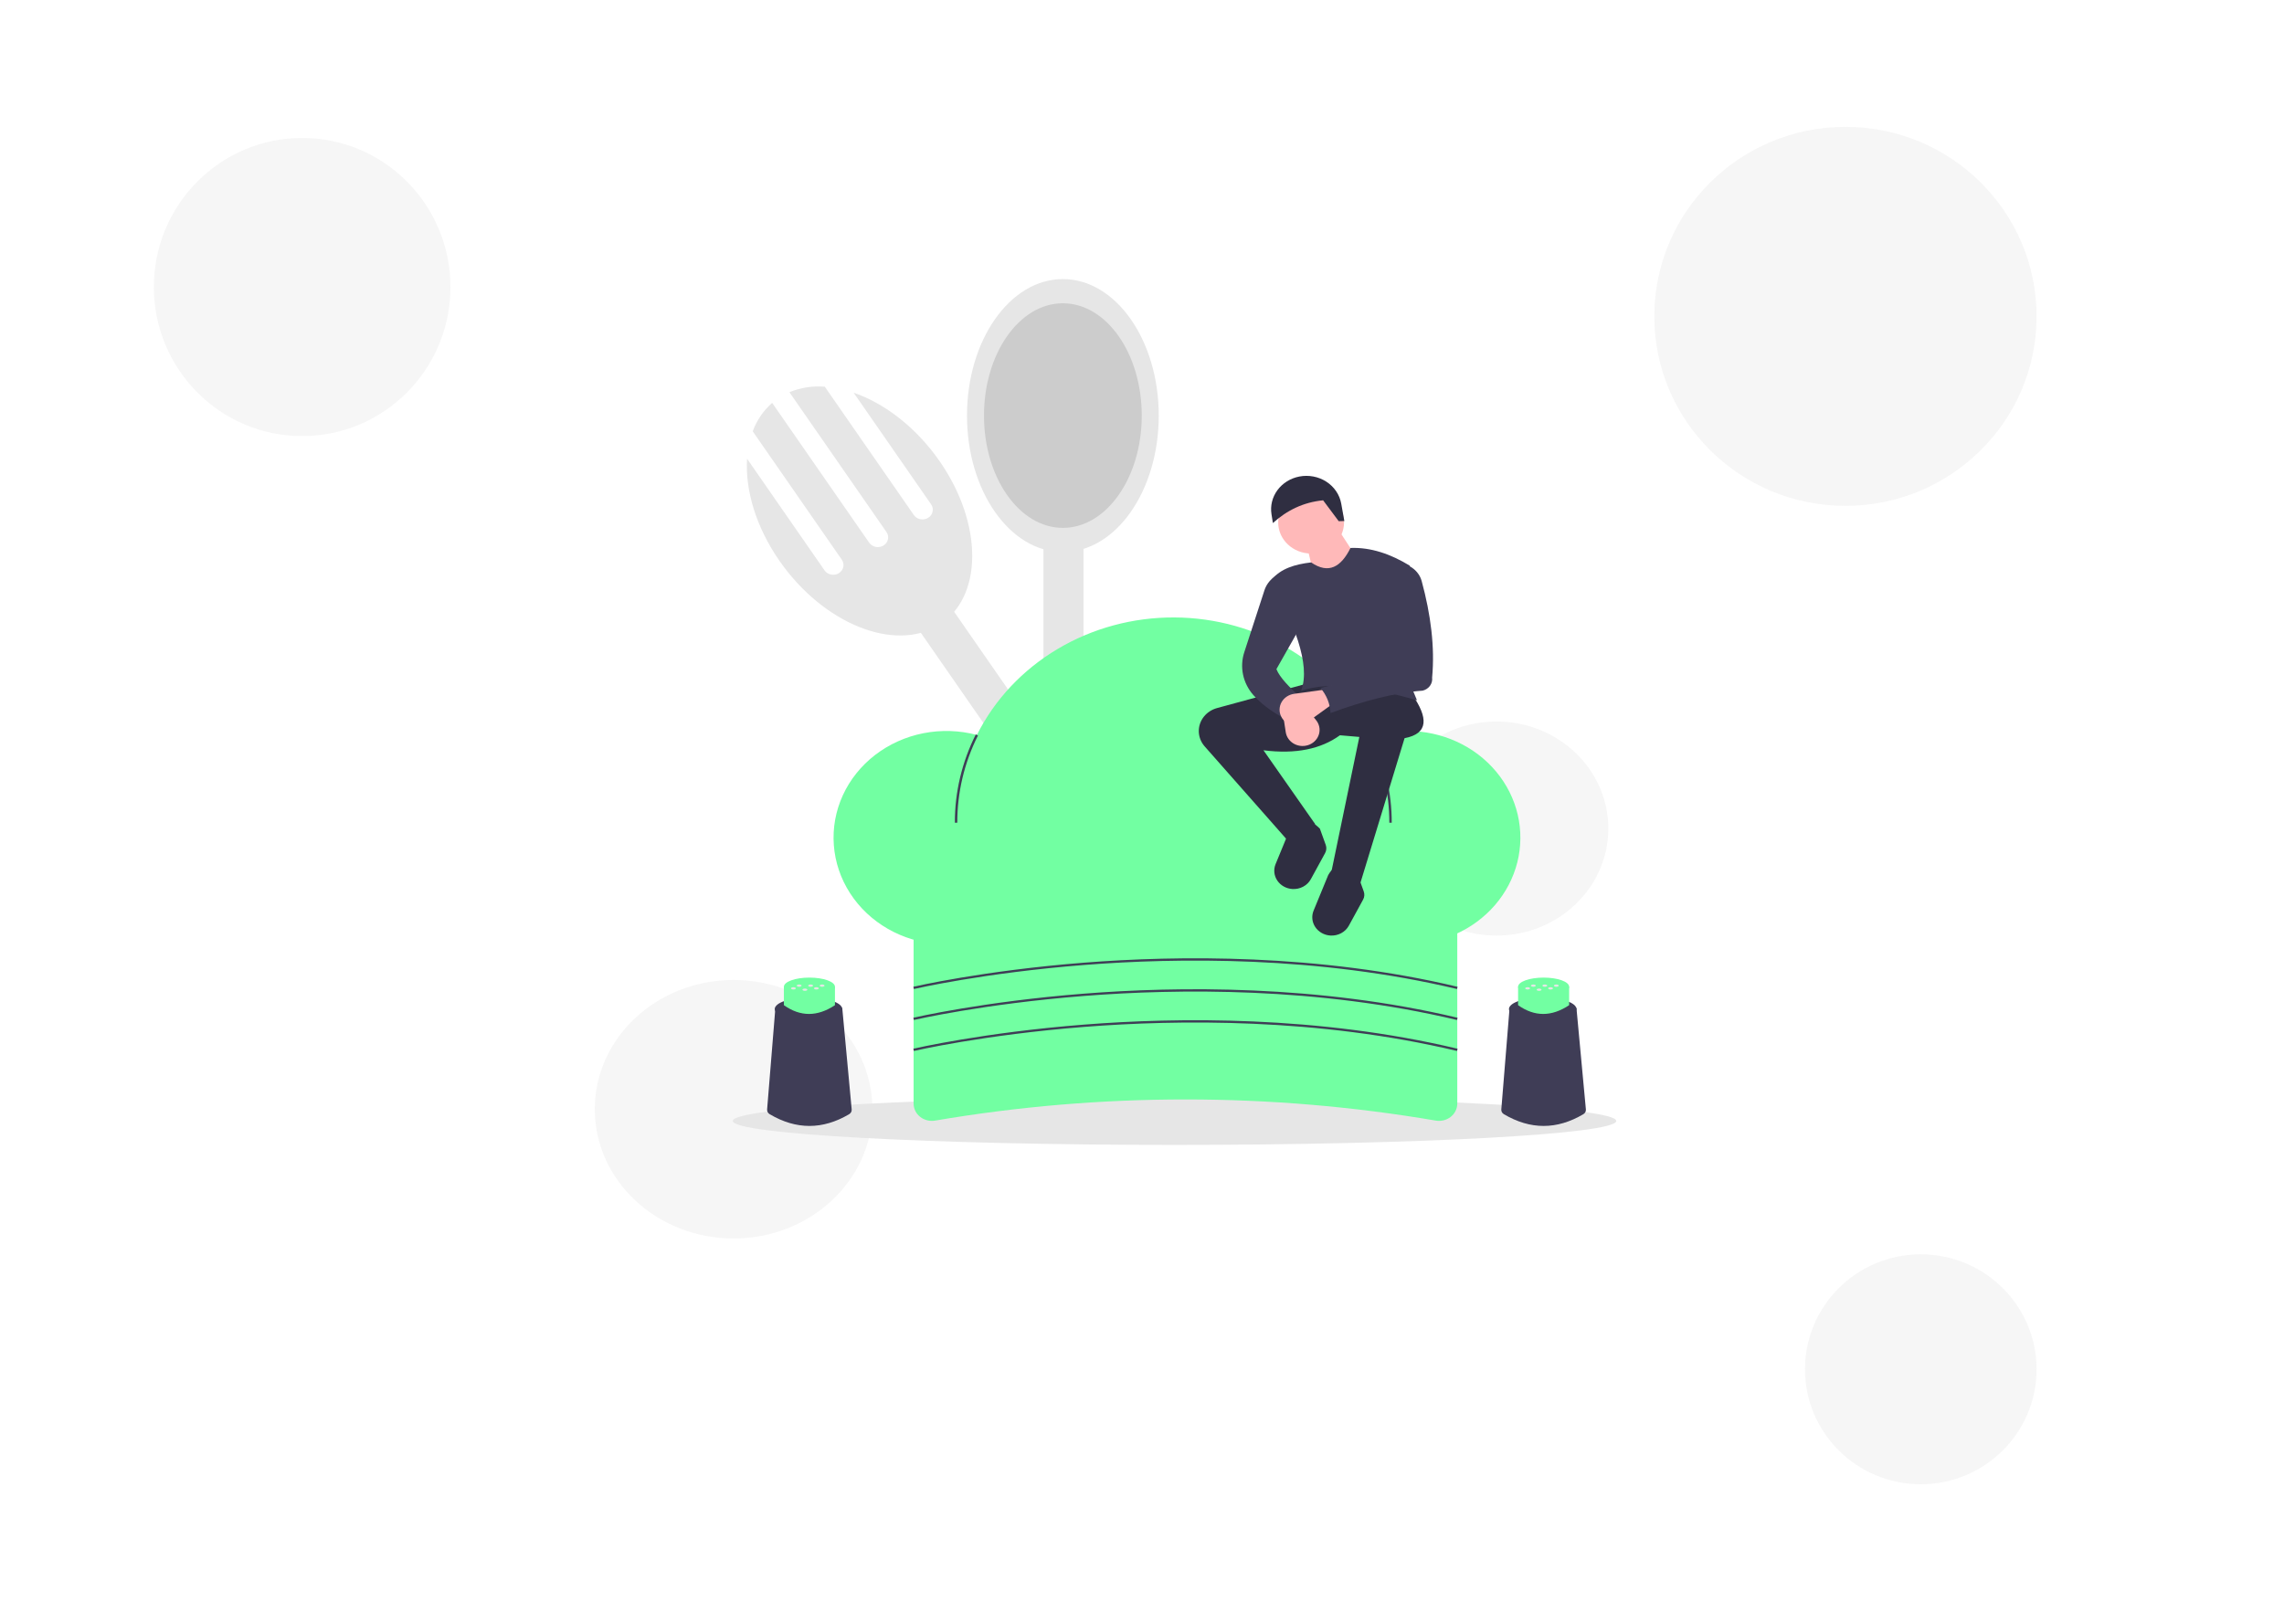 <svg width="1440" height="1024" viewBox="0 0 1440 1024" fill="none" xmlns="http://www.w3.org/2000/svg">
<ellipse cx="190.5" cy="181" rx="93.5" ry="94" fill="#C4C4C4" fill-opacity="0.15"/>
<ellipse cx="1163.5" cy="199.5" rx="120.5" ry="119.5" fill="#C4C4C4" fill-opacity="0.15"/>
<ellipse cx="943.5" cy="522.5" rx="70.5" ry="67.5" fill="#C4C4C4" fill-opacity="0.15"/>
<ellipse cx="462.5" cy="699.5" rx="87.5" ry="81.5" fill="#C4C4C4" fill-opacity="0.15"/>
<ellipse cx="1211" cy="863.5" rx="73" ry="72.5" fill="#C4C4C4" fill-opacity="0.15"/>
<path d="M588.455 366.906L567.342 379.997L787.22 696.916L808.333 683.826L588.455 366.906Z" fill="#E6E6E6"/>
<path d="M538.192 247.641L587.04 318.048C587.986 319.411 588.32 321.074 587.969 322.67C587.618 324.267 586.61 325.666 585.168 326.56C583.726 327.455 581.967 327.771 580.278 327.439C578.589 327.107 577.109 326.155 576.163 324.791L520.007 243.85C512.384 243.248 504.723 244.438 497.704 247.313L558.889 335.502C559.835 336.865 560.168 338.528 559.817 340.124C559.466 341.72 558.459 343.119 557.017 344.013C555.575 344.907 553.816 345.223 552.128 344.891C550.439 344.56 548.959 343.608 548.013 342.245L486.828 254.056C481.242 258.996 477.036 265.165 474.582 272.014L530.739 352.955C531.684 354.319 532.018 355.981 531.667 357.577C531.316 359.173 530.308 360.572 528.866 361.466C527.424 362.36 525.666 362.677 523.977 362.345C522.289 362.014 520.809 361.062 519.863 359.699L471.015 289.292C469.76 308.923 476.531 332.191 491.369 353.579C518.947 393.328 563.932 411.521 591.846 394.213C619.76 376.906 620.032 330.653 592.454 290.904C577.616 269.516 557.738 254.375 538.192 247.641Z" fill="#E6E6E6"/>
<path d="M683.117 323.551H657.868V702.554H683.117V323.551Z" fill="#E6E6E6"/>
<path d="M670.11 348.143C703.492 348.143 730.554 309.607 730.554 262.071C730.554 214.535 703.492 176 670.11 176C636.728 176 609.666 214.535 609.666 262.071C609.666 309.607 636.728 348.143 670.11 348.143Z" fill="#E6E6E6"/>
<path d="M670.11 332.89C697.576 332.89 719.842 301.183 719.842 262.071C719.842 222.96 697.576 191.253 670.11 191.253C642.644 191.253 620.378 222.96 620.378 262.071C620.378 301.183 642.644 332.89 670.11 332.89Z" fill="#CCCCCC"/>
<path d="M740.5 722C894.311 722 1019 715.237 1019 706.894C1019 698.551 894.311 691.788 740.5 691.788C586.689 691.788 462 698.551 462 706.894C462 715.237 586.689 722 740.5 722Z" fill="#E6E6E6"/>
<path d="M905.204 706.672C800.833 688.888 693.939 688.888 589.568 706.672C587.911 706.956 586.207 706.892 584.578 706.486C582.949 706.08 581.434 705.34 580.14 704.32C578.846 703.3 577.805 702.023 577.09 700.581C576.375 699.139 576.003 697.566 576.001 695.973V560.79H918.771V695.973C918.769 697.566 918.397 699.139 917.682 700.581C916.967 702.023 915.926 703.3 914.632 704.32C913.338 705.34 911.823 706.08 910.194 706.486C908.565 706.892 906.861 706.956 905.204 706.672V706.672Z" fill="#72FFA2"/>
<path d="M887.401 460.976C879.487 460.969 871.626 462.212 864.145 464.655C853.234 442.281 835.798 423.315 813.884 409.98C791.97 396.645 766.488 389.496 740.427 389.372C714.366 389.247 688.808 396.153 666.753 409.277C644.698 422.402 627.06 441.201 615.91 463.469C604.931 460.557 593.372 460.183 582.207 462.377C571.043 464.571 560.599 469.269 551.757 476.076C542.915 482.883 535.933 491.599 531.398 501.49C526.864 511.381 524.911 522.158 525.703 532.912C526.495 543.665 530.01 554.082 535.951 563.283C541.891 572.485 550.084 580.202 559.839 585.784C569.594 591.367 580.626 594.652 592.004 595.361C603.382 596.071 614.775 594.186 625.221 589.864C637.777 607.951 654.927 622.775 675.103 632.984C695.28 643.193 717.841 648.46 740.725 648.304C763.609 648.149 786.087 642.575 806.106 632.093C826.125 621.611 843.047 606.554 855.327 588.299C864.92 592.877 875.485 595.342 886.23 595.508C896.975 595.674 907.621 593.538 917.367 589.259C927.114 584.98 935.709 578.67 942.508 570.803C949.306 562.935 954.131 553.713 956.62 543.831C959.11 533.948 959.2 523.661 956.882 513.741C954.565 503.821 949.901 494.526 943.241 486.553C936.58 478.581 928.096 472.138 918.425 467.708C908.754 463.278 898.148 460.976 887.401 460.976V460.976Z" fill="#72FFA2"/>
<path d="M603.545 518.839H602.015C601.963 499.58 606.472 480.554 615.211 463.156L616.594 463.776C607.952 480.979 603.493 499.794 603.545 518.839V518.839Z" fill="#3F3D56"/>
<path d="M877.455 518.839H875.924C875.972 500.233 871.717 481.842 863.458 464.953L864.848 464.347C873.2 481.426 877.503 500.024 877.455 518.839V518.839Z" fill="#3F3D56"/>
<path d="M576.186 623.695L575.817 622.29C576.249 622.189 619.737 612.092 683.468 607.082C742.29 602.459 830.894 601.343 918.957 622.291L918.584 623.694C830.737 602.798 742.326 603.909 683.627 608.522C620.01 613.52 576.617 623.594 576.186 623.695Z" fill="#3F3D56"/>
<path d="M576.186 643.223L575.817 641.819C576.249 641.718 619.737 631.621 683.468 626.611C742.29 621.987 830.894 620.872 918.957 641.82L918.584 643.223C830.737 622.327 742.326 623.439 683.627 628.051C620.01 633.049 576.617 643.122 576.186 643.223Z" fill="#3F3D56"/>
<path d="M576.186 662.752L575.817 661.348C576.249 661.247 619.737 651.15 683.468 646.14C742.29 641.516 830.894 640.401 918.957 661.349L918.584 662.751C830.737 641.856 742.326 642.968 683.627 647.579C620.01 652.578 576.617 662.651 576.186 662.752Z" fill="#3F3D56"/>
<path d="M857.766 556.563L839.227 550.604L857.024 464.729L844.789 463.677C832.858 472.331 816.97 475.724 796.588 473.141L829.216 519.759L812.579 530.861L759.505 470.68C757.112 467.967 755.802 464.547 755.802 461.015C755.802 457.741 756.928 454.556 759.011 451.94C761.094 449.324 764.02 447.419 767.348 446.513L824.025 431.08L890.394 438.09C900.429 452.552 900.821 462.609 885.546 465.511L857.766 556.563Z" fill="#2F2E41"/>
<path d="M838.791 589.97C836.875 589.855 835.014 589.315 833.36 588.393C831.706 587.471 830.306 586.193 829.272 584.663C828.238 583.133 827.601 581.394 827.412 579.588C827.223 577.781 827.487 575.958 828.183 574.266L837.399 551.862C842.081 543.478 848.506 544.528 856.093 551.862L859.801 562.144C860.106 562.991 860.227 563.887 860.157 564.779C860.086 565.671 859.826 566.54 859.391 567.334L850.408 583.753C849.319 585.743 847.641 587.391 845.578 588.495C843.515 589.599 841.157 590.111 838.791 589.97V589.97Z" fill="#2F2E41"/>
<path d="M814.832 560.631C812.916 560.516 811.055 559.976 809.401 559.054C807.747 558.132 806.346 556.854 805.313 555.324C804.279 553.794 803.642 552.056 803.453 550.249C803.263 548.443 803.527 546.62 804.223 544.928L813.44 522.524C818.121 514.14 824.547 515.189 832.134 522.524L835.841 532.805C836.147 533.652 836.268 534.548 836.198 535.44C836.127 536.332 835.867 537.201 835.432 537.996L826.449 554.414C825.36 556.405 823.681 558.052 821.619 559.156C819.556 560.26 817.198 560.773 814.832 560.631Z" fill="#2F2E41"/>
<path d="M826.621 349.06C838.088 349.06 847.384 340.272 847.384 329.432C847.384 318.591 838.088 309.803 826.621 309.803C815.153 309.803 805.857 318.591 805.857 329.432C805.857 340.272 815.153 349.06 826.621 349.06Z" fill="#FFB9B9"/>
<path d="M858.879 357.122L830.329 371.143L824.396 345.906L844.047 334.339L858.879 357.122Z" fill="#FFB9B9"/>
<path d="M893.361 441.595C864.873 433.461 839.024 429.246 820.317 435.636C826.765 418.489 814.864 392.303 801.779 365.534C807.425 358.557 816.427 355.854 826.621 354.668C837.774 362.324 845.55 357.41 851.463 345.555C864.358 345.066 876.784 349.383 888.911 356.772C879.431 385.476 881.138 413.742 893.361 441.595Z" fill="#3F3D56"/>
<path d="M819.947 439.843C815.448 442.349 811.297 446.572 807.34 451.76C800.655 447.891 794.771 443.486 790.136 438.247C786.892 434.532 784.679 430.111 783.7 425.383C782.721 420.656 783.005 415.772 784.528 411.175L797.198 372.246C798.251 369.013 800.295 366.148 803.072 364.015L804.745 362.73L821.43 392.524L804.745 421.967C806.861 427.329 813.096 433.524 819.947 439.843Z" fill="#3F3D56"/>
<path d="M825.69 469.523C824.177 470.175 822.525 470.485 820.863 470.429C819.202 470.373 817.577 469.953 816.117 469.201C814.657 468.448 813.403 467.386 812.453 466.096C811.502 464.806 810.883 463.326 810.642 461.77L807.885 443.924L817.525 439.016L829.76 454.157C830.737 455.367 831.413 456.769 831.739 458.259C832.064 459.75 832.03 461.291 831.639 462.767C831.248 464.243 830.51 465.617 829.48 466.787C828.45 467.957 827.154 468.892 825.69 469.523V469.523Z" fill="#FFB9B9"/>
<path d="M847.57 328.573L844.024 328.672L834.19 315.503C821.589 316.735 811.264 321.91 802.526 329.838L801.64 324.254C800.795 318.929 802.141 313.501 805.4 309.086C808.66 304.67 813.585 301.604 819.163 300.516H819.163C822.093 299.945 825.115 299.938 828.048 300.496C830.981 301.053 833.765 302.163 836.234 303.761C838.703 305.358 840.806 307.409 842.418 309.791C844.029 312.174 845.117 314.839 845.615 317.628L847.57 328.573Z" fill="#2F2E41"/>
<path d="M807.698 451.767C807.009 450.337 806.68 448.775 806.74 447.204C806.799 445.634 807.244 444.098 808.039 442.718C808.835 441.338 809.959 440.152 811.323 439.254C812.688 438.355 814.254 437.769 815.899 437.542L834.778 434.935L839.969 444.049L823.952 455.615C822.673 456.539 821.19 457.178 819.613 457.486C818.036 457.793 816.407 457.761 814.845 457.391C813.283 457.022 811.83 456.324 810.593 455.35C809.355 454.377 808.366 453.152 807.698 451.767V451.767Z" fill="#FFB9B9"/>
<path d="M896.958 435.533C878.996 436.852 859.386 442.146 838.856 449.657C838.601 443.896 836.391 438.365 832.553 433.884C851.199 429.241 868.119 423.793 878.53 415.307L872.226 370.441L885.945 355.72L888.311 356.887C890.277 357.852 892.005 359.198 893.385 360.835C894.765 362.473 895.766 364.367 896.321 366.393C902.114 387.694 904.687 408.102 902.918 427.307C903.146 429.128 902.668 430.966 901.572 432.478C900.476 433.991 898.836 435.077 896.958 435.533V435.533Z" fill="#3F3D56"/>
<path d="M535.363 702.635C518.659 712.512 501.955 712.508 485.251 702.623C484.722 702.315 484.292 701.876 484.009 701.354C483.726 700.831 483.599 700.245 483.643 699.66L488.855 635.604H531.013L536.968 699.637C537.019 700.228 536.897 700.821 536.613 701.35C536.33 701.879 535.897 702.324 535.363 702.635V702.635Z" fill="#3F3D56"/>
<path d="M509.74 643.575C521.489 643.575 531.013 640.331 531.013 636.329C531.013 632.327 521.489 629.083 509.74 629.083C497.991 629.083 488.466 632.327 488.466 636.329C488.466 640.331 497.991 643.575 509.74 643.575Z" fill="#3F3D56"/>
<path d="M526.414 633.883C515.329 641.255 504.598 641.255 494.221 633.883V622.289H526.414V633.883Z" fill="#72FFA2"/>
<path d="M510.317 628.086C519.207 628.086 526.414 625.491 526.414 622.289C526.414 619.088 519.207 616.492 510.317 616.492C501.428 616.492 494.221 619.088 494.221 622.289C494.221 625.491 501.428 628.086 510.317 628.086Z" fill="#72FFA2"/>
<path d="M511.084 622.289C511.931 622.289 512.617 621.965 512.617 621.565C512.617 621.164 511.931 620.84 511.084 620.84C510.237 620.84 509.551 621.164 509.551 621.565C509.551 621.965 510.237 622.289 511.084 622.289Z" fill="#E6E6E6"/>
<path d="M518.323 622.289C519.169 622.289 519.856 621.965 519.856 621.565C519.856 621.164 519.169 620.84 518.323 620.84C517.476 620.84 516.79 621.164 516.79 621.565C516.79 621.965 517.476 622.289 518.323 622.289Z" fill="#E6E6E6"/>
<path d="M514.703 624C515.55 624 516.236 623.676 516.236 623.275C516.236 622.875 515.55 622.551 514.703 622.551C513.857 622.551 513.17 622.875 513.17 623.275C513.17 623.676 513.857 624 514.703 624Z" fill="#E6E6E6"/>
<path d="M500.226 624C501.072 624 501.759 623.676 501.759 623.275C501.759 622.875 501.072 622.551 500.226 622.551C499.379 622.551 498.693 622.875 498.693 623.275C498.693 623.676 499.379 624 500.226 624Z" fill="#E6E6E6"/>
<path d="M503.845 622.289C504.692 622.289 505.378 621.965 505.378 621.565C505.378 621.164 504.692 620.84 503.845 620.84C502.999 620.84 502.312 621.164 502.312 621.565C502.312 621.965 502.999 622.289 503.845 622.289Z" fill="#E6E6E6"/>
<path d="M507.465 624.855C508.311 624.855 508.998 624.531 508.998 624.131C508.998 623.731 508.311 623.406 507.465 623.406C506.618 623.406 505.932 623.731 505.932 624.131C505.932 624.531 506.618 624.855 507.465 624.855Z" fill="#E6E6E6"/>
<path d="M998.255 702.635C981.551 712.512 964.846 712.508 948.142 702.623C947.613 702.315 947.184 701.876 946.901 701.354C946.617 700.831 946.491 700.245 946.535 699.66L951.747 635.604H993.905L999.859 699.637C999.911 700.228 999.788 700.821 999.505 701.35C999.222 701.879 998.789 702.324 998.255 702.635V702.635Z" fill="#3F3D56"/>
<path d="M972.631 643.575C984.38 643.575 993.905 640.331 993.905 636.329C993.905 632.327 984.38 629.083 972.631 629.083C960.882 629.083 951.358 632.327 951.358 636.329C951.358 640.331 960.882 643.575 972.631 643.575Z" fill="#3F3D56"/>
<path d="M989.306 633.883C978.22 641.255 967.489 641.255 957.112 633.883V622.289H989.306V633.883Z" fill="#72FFA2"/>
<path d="M973.209 628.086C982.099 628.086 989.306 625.491 989.306 622.289C989.306 619.088 982.099 616.492 973.209 616.492C964.319 616.492 957.112 619.088 957.112 622.289C957.112 625.491 964.319 628.086 973.209 628.086Z" fill="#72FFA2"/>
<path d="M973.976 622.289C974.822 622.289 975.508 621.965 975.508 621.565C975.508 621.164 974.822 620.84 973.976 620.84C973.129 620.84 972.442 621.164 972.442 621.565C972.442 621.965 973.129 622.289 973.976 622.289Z" fill="#E6E6E6"/>
<path d="M981.214 622.289C982.061 622.289 982.747 621.965 982.747 621.565C982.747 621.164 982.061 620.84 981.214 620.84C980.368 620.84 979.681 621.164 979.681 621.565C979.681 621.965 980.368 622.289 981.214 622.289Z" fill="#E6E6E6"/>
<path d="M977.595 624C978.442 624 979.128 623.676 979.128 623.275C979.128 622.875 978.442 622.551 977.595 622.551C976.748 622.551 976.062 622.875 976.062 623.275C976.062 623.676 976.748 624 977.595 624Z" fill="#E6E6E6"/>
<path d="M963.117 624C963.964 624 964.65 623.676 964.65 623.275C964.65 622.875 963.964 622.551 963.117 622.551C962.271 622.551 961.584 622.875 961.584 623.275C961.584 623.676 962.271 624 963.117 624Z" fill="#E6E6E6"/>
<path d="M966.737 622.289C967.583 622.289 968.27 621.965 968.27 621.565C968.27 621.164 967.583 620.84 966.737 620.84C965.89 620.84 965.204 621.164 965.204 621.565C965.204 621.965 965.89 622.289 966.737 622.289Z" fill="#E6E6E6"/>
<path d="M970.356 624.855C971.203 624.855 971.889 624.531 971.889 624.131C971.889 623.731 971.203 623.406 970.356 623.406C969.509 623.406 968.823 623.731 968.823 624.131C968.823 624.531 969.509 624.855 970.356 624.855Z" fill="#E6E6E6"/>
</svg>
